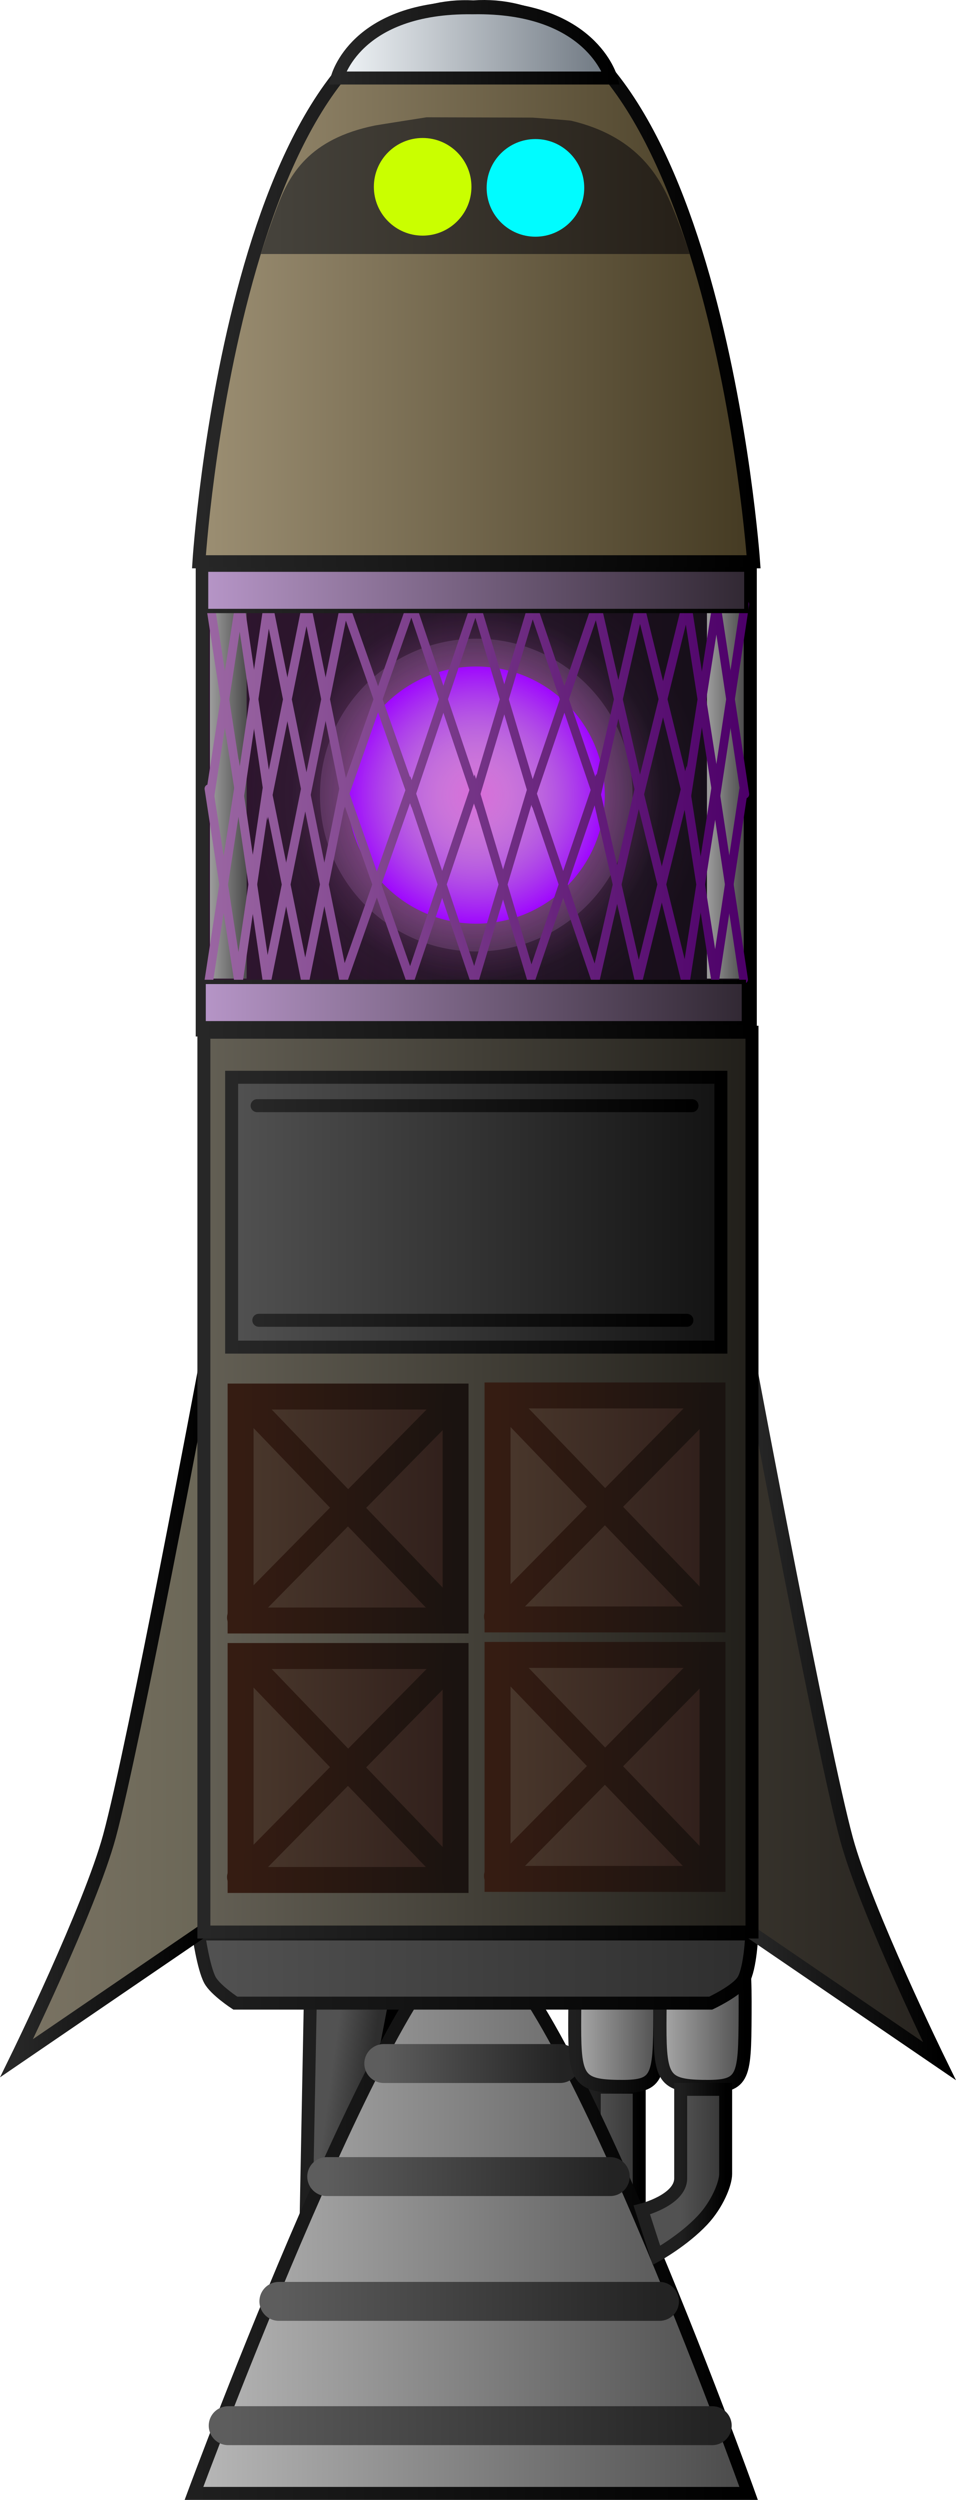 <svg version="1.1" xmlns="http://www.w3.org/2000/svg" xmlns:xlink="http://www.w3.org/1999/xlink" width="110.596" height="289.041" viewBox="0,0,110.596,289.041"><defs><linearGradient x1="253.65" y1="241.067" x2="258.85" y2="241.067" gradientUnits="userSpaceOnUse" id="color-1"><stop offset="0" stop-color="#525252"/><stop offset="1" stop-color="#363636"/></linearGradient><linearGradient x1="253.65" y1="241.067" x2="258.85" y2="241.067" gradientUnits="userSpaceOnUse" id="color-2"><stop offset="0" stop-color="#1f1f1f"/><stop offset="1" stop-color="#000000"/></linearGradient><linearGradient x1="222.796" y1="234.034" x2="227.258" y2="234.647" gradientUnits="userSpaceOnUse" id="color-3"><stop offset="0" stop-color="#525252"/><stop offset="1" stop-color="#2e2e2e"/></linearGradient><linearGradient x1="222.796" y1="234.034" x2="227.258" y2="234.647" gradientUnits="userSpaceOnUse" id="color-4"><stop offset="0" stop-color="#1f1f1f"/><stop offset="1" stop-color="#000000"/></linearGradient><linearGradient x1="207.342" y1="247.35" x2="271.51" y2="247.35" gradientUnits="userSpaceOnUse" id="color-5"><stop offset="0" stop-color="#b8b8b8"/><stop offset="1" stop-color="#4a4a4a"/></linearGradient><linearGradient x1="207.342" y1="247.35" x2="271.51" y2="247.35" gradientUnits="userSpaceOnUse" id="color-6"><stop offset="0" stop-color="#1f1f1f"/><stop offset="1" stop-color="#000000"/></linearGradient><linearGradient x1="229.3" y1="229.733" x2="249.7" y2="229.733" gradientUnits="userSpaceOnUse" id="color-7"><stop offset="0" stop-color="#5d5d5d"/><stop offset="1" stop-color="#232323"/></linearGradient><linearGradient x1="222.7" y1="242.804" x2="255.5" y2="242.804" gradientUnits="userSpaceOnUse" id="color-8"><stop offset="0" stop-color="#5d5d5d"/><stop offset="1" stop-color="#232323"/></linearGradient><linearGradient x1="217.163" y1="257.233" x2="261.198" y2="257.233" gradientUnits="userSpaceOnUse" id="color-9"><stop offset="0" stop-color="#5d5d5d"/><stop offset="1" stop-color="#232323"/></linearGradient><linearGradient x1="211.3" y1="271.604" x2="267.3" y2="271.604" gradientUnits="userSpaceOnUse" id="color-10"><stop offset="0" stop-color="#5d5d5d"/><stop offset="1" stop-color="#232323"/></linearGradient><linearGradient x1="251.393" y1="224.018" x2="261.234" y2="224.018" gradientUnits="userSpaceOnUse" id="color-11"><stop offset="0" stop-color="#aaaaaa"/><stop offset="1" stop-color="#4e4e4e"/></linearGradient><linearGradient x1="251.393" y1="224.018" x2="261.234" y2="224.018" gradientUnits="userSpaceOnUse" id="color-12"><stop offset="0" stop-color="#1f1f1f"/><stop offset="1" stop-color="#000000"/></linearGradient><linearGradient x1="261.262" y1="224.018" x2="271.103" y2="224.018" gradientUnits="userSpaceOnUse" id="color-13"><stop offset="0" stop-color="#aaaaaa"/><stop offset="1" stop-color="#4e4e4e"/></linearGradient><linearGradient x1="261.262" y1="224.018" x2="271.103" y2="224.018" gradientUnits="userSpaceOnUse" id="color-14"><stop offset="0" stop-color="#1f1f1f"/><stop offset="1" stop-color="#000000"/></linearGradient><linearGradient x1="263.65" y1="241.317" x2="268.85" y2="241.317" gradientUnits="userSpaceOnUse" id="color-15"><stop offset="0" stop-color="#525252"/><stop offset="1" stop-color="#363636"/></linearGradient><linearGradient x1="263.65" y1="241.317" x2="268.85" y2="241.317" gradientUnits="userSpaceOnUse" id="color-16"><stop offset="0" stop-color="#1f1f1f"/><stop offset="1" stop-color="#000000"/></linearGradient><linearGradient x1="207.875" y1="218.75" x2="271.875" y2="218.75" gradientUnits="userSpaceOnUse" id="color-17"><stop offset="0" stop-color="#525252"/><stop offset="1" stop-color="#2e2e2e"/></linearGradient><linearGradient x1="207.875" y1="218.75" x2="271.875" y2="218.75" gradientUnits="userSpaceOnUse" id="color-18"><stop offset="0" stop-color="#1f1f1f"/><stop offset="1" stop-color="#000000"/></linearGradient><linearGradient x1="271.823" y1="188.501" x2="303.629" y2="188.501" gradientUnits="userSpaceOnUse" id="color-19"><stop offset="0" stop-color="#36322b"/><stop offset="1" stop-color="#1f1c19"/></linearGradient><linearGradient x1="271.823" y1="189.594" x2="293.578" y2="189.594" gradientUnits="userSpaceOnUse" id="color-20"><stop offset="0" stop-color="#272727"/><stop offset="1" stop-color="#000000"/></linearGradient><linearGradient x1="208.578" y1="188.168" x2="176.772" y2="188.168" gradientUnits="userSpaceOnUse" id="color-21"><stop offset="0" stop-color="#6b6757"/><stop offset="1" stop-color="#827969"/></linearGradient><linearGradient x1="186.823" y1="189.261" x2="208.578" y2="189.261" gradientUnits="userSpaceOnUse" id="color-22"><stop offset="0" stop-color="#272727"/><stop offset="1" stop-color="#000000"/></linearGradient><linearGradient x1="208.49" y1="162.511" x2="271.899" y2="162.511" gradientUnits="userSpaceOnUse" id="color-23"><stop offset="0" stop-color="#635f54"/><stop offset="1" stop-color="#211f1a"/></linearGradient><linearGradient x1="208.49" y1="162.511" x2="271.899" y2="162.511" gradientUnits="userSpaceOnUse" id="color-24"><stop offset="0" stop-color="#272727"/><stop offset="1" stop-color="#000000"/></linearGradient><linearGradient x1="242.461" y1="165.437" x2="267.332" y2="165.437" gradientUnits="userSpaceOnUse" id="color-25"><stop offset="0" stop-color="#4a382c"/><stop offset="1" stop-color="#301f1b"/></linearGradient><linearGradient x1="242.461" y1="165.437" x2="267.332" y2="165.437" gradientUnits="userSpaceOnUse" id="color-26"><stop offset="0" stop-color="#351c12"/><stop offset="1" stop-color="#1a1310"/></linearGradient><linearGradient x1="242.394" y1="165.446" x2="267.208" y2="165.446" gradientUnits="userSpaceOnUse" id="color-27"><stop offset="0" stop-color="#351c12"/><stop offset="1" stop-color="#1a1310"/></linearGradient><linearGradient x1="242.394" y1="165.257" x2="267.208" y2="165.257" gradientUnits="userSpaceOnUse" id="color-28"><stop offset="0" stop-color="#351c12"/><stop offset="1" stop-color="#1a1310"/></linearGradient><linearGradient x1="212.735" y1="165.563" x2="237.606" y2="165.563" gradientUnits="userSpaceOnUse" id="color-29"><stop offset="0" stop-color="#4a382c"/><stop offset="1" stop-color="#301f1b"/></linearGradient><linearGradient x1="212.735" y1="165.563" x2="237.606" y2="165.563" gradientUnits="userSpaceOnUse" id="color-30"><stop offset="0" stop-color="#351c12"/><stop offset="1" stop-color="#1a1310"/></linearGradient><linearGradient x1="212.668" y1="165.572" x2="237.482" y2="165.572" gradientUnits="userSpaceOnUse" id="color-31"><stop offset="0" stop-color="#351c12"/><stop offset="1" stop-color="#1a1310"/></linearGradient><linearGradient x1="212.668" y1="165.383" x2="237.482" y2="165.383" gradientUnits="userSpaceOnUse" id="color-32"><stop offset="0" stop-color="#351c12"/><stop offset="1" stop-color="#1a1310"/></linearGradient><linearGradient x1="242.461" y1="195.437" x2="267.332" y2="195.437" gradientUnits="userSpaceOnUse" id="color-33"><stop offset="0" stop-color="#4a382c"/><stop offset="1" stop-color="#301f1b"/></linearGradient><linearGradient x1="242.461" y1="195.437" x2="267.332" y2="195.437" gradientUnits="userSpaceOnUse" id="color-34"><stop offset="0" stop-color="#351c12"/><stop offset="1" stop-color="#1a1310"/></linearGradient><linearGradient x1="242.394" y1="195.446" x2="267.208" y2="195.446" gradientUnits="userSpaceOnUse" id="color-35"><stop offset="0" stop-color="#351c12"/><stop offset="1" stop-color="#1a1310"/></linearGradient><linearGradient x1="242.394" y1="195.257" x2="267.208" y2="195.257" gradientUnits="userSpaceOnUse" id="color-36"><stop offset="0" stop-color="#351c12"/><stop offset="1" stop-color="#1a1310"/></linearGradient><linearGradient x1="212.735" y1="195.563" x2="237.606" y2="195.563" gradientUnits="userSpaceOnUse" id="color-37"><stop offset="0" stop-color="#4a382c"/><stop offset="1" stop-color="#301f1b"/></linearGradient><linearGradient x1="212.735" y1="195.563" x2="237.606" y2="195.563" gradientUnits="userSpaceOnUse" id="color-38"><stop offset="0" stop-color="#351c12"/><stop offset="1" stop-color="#1a1310"/></linearGradient><linearGradient x1="212.668" y1="195.572" x2="237.482" y2="195.572" gradientUnits="userSpaceOnUse" id="color-39"><stop offset="0" stop-color="#351c12"/><stop offset="1" stop-color="#1a1310"/></linearGradient><linearGradient x1="212.668" y1="195.383" x2="237.482" y2="195.383" gradientUnits="userSpaceOnUse" id="color-40"><stop offset="0" stop-color="#351c12"/><stop offset="1" stop-color="#1a1310"/></linearGradient><linearGradient x1="211.7" y1="131.3" x2="268.3" y2="131.3" gradientUnits="userSpaceOnUse" id="color-41"><stop offset="0" stop-color="#515151"/><stop offset="1" stop-color="#131313"/></linearGradient><linearGradient x1="211.7" y1="131.3" x2="268.3" y2="131.3" gradientUnits="userSpaceOnUse" id="color-42"><stop offset="0" stop-color="#272727"/><stop offset="1" stop-color="#000000"/></linearGradient><linearGradient x1="214.648" y1="118.984" x2="264.959" y2="118.984" gradientUnits="userSpaceOnUse" id="color-43"><stop offset="0" stop-color="#272727"/><stop offset="1" stop-color="#000000"/></linearGradient><linearGradient x1="214.844" y1="143.798" x2="264.369" y2="143.798" gradientUnits="userSpaceOnUse" id="color-44"><stop offset="0" stop-color="#272727"/><stop offset="1" stop-color="#000000"/></linearGradient><linearGradient x1="207.916" y1="24.02" x2="272.084" y2="24.02" gradientUnits="userSpaceOnUse" id="color-45"><stop offset="0" stop-color="#9c8f73"/><stop offset="1" stop-color="#443a22"/></linearGradient><linearGradient x1="207.916" y1="24" x2="272.084" y2="24" gradientUnits="userSpaceOnUse" id="color-46"><stop offset="0" stop-color="#272727"/><stop offset="1" stop-color="#000000"/></linearGradient><linearGradient x1="223.916" y1="-3.895" x2="255.584" y2="-3.895" gradientUnits="userSpaceOnUse" id="color-47"><stop offset="0" stop-color="#f1f5f8"/><stop offset="1" stop-color="#6d7680"/></linearGradient><linearGradient x1="223.916" y1="-3.898" x2="255.584" y2="-3.898" gradientUnits="userSpaceOnUse" id="color-48"><stop offset="0" stop-color="#272727"/><stop offset="1" stop-color="#000000"/></linearGradient><linearGradient x1="216.696" y1="12.41" x2="263.88" y2="12.41" gradientUnits="userSpaceOnUse" id="color-49"><stop offset="0" stop-color="#45423b"/><stop offset="1" stop-color="#262018"/></linearGradient><linearGradient x1="208.295" y1="83.167" x2="271.705" y2="83.167" gradientUnits="userSpaceOnUse" id="color-50"><stop offset="0" stop-color="#301630"/><stop offset="1" stop-color="#140e17"/></linearGradient><linearGradient x1="208.295" y1="83.167" x2="271.705" y2="83.167" gradientUnits="userSpaceOnUse" id="color-51"><stop offset="0" stop-color="#272727"/><stop offset="1" stop-color="#000000"/></linearGradient><linearGradient x1="209.188" y1="83.112" x2="213.438" y2="83.112" gradientUnits="userSpaceOnUse" id="color-52"><stop offset="0" stop-color="#9d9d9d"/><stop offset="1" stop-color="#4c4c4c"/></linearGradient><linearGradient x1="209.188" y1="83.112" x2="213.438" y2="83.112" gradientUnits="userSpaceOnUse" id="color-53"><stop offset="0" stop-color="#272727"/><stop offset="1" stop-color="#000000"/></linearGradient><linearGradient x1="266.688" y1="83.112" x2="270.938" y2="83.112" gradientUnits="userSpaceOnUse" id="color-54"><stop offset="0" stop-color="#9d9d9d"/><stop offset="1" stop-color="#4c4c4c"/></linearGradient><linearGradient x1="266.688" y1="83.112" x2="270.938" y2="83.112" gradientUnits="userSpaceOnUse" id="color-55"><stop offset="0" stop-color="#272727"/><stop offset="1" stop-color="#000000"/></linearGradient><radialGradient cx="240" cy="83.167" r="26.305" gradientUnits="userSpaceOnUse" id="color-56"><stop offset="0" stop-color="#654573" stop-opacity="0.41"/><stop offset="1" stop-color="#654573" stop-opacity="0"/></radialGradient><radialGradient cx="240" cy="83.073" r="21.356" gradientUnits="userSpaceOnUse" id="color-57"><stop offset="0" stop-color="#eb73e5" stop-opacity="0.61"/><stop offset="1" stop-color="#eb73e5" stop-opacity="0"/></radialGradient><radialGradient cx="240" cy="83.073" r="18.08" gradientUnits="userSpaceOnUse" id="color-58"><stop offset="0" stop-color="#ff26ff" stop-opacity="0.444"/><stop offset="1" stop-color="#eda3ff" stop-opacity="0.145"/></radialGradient><radialGradient cx="240" cy="83.073" r="14.867" gradientUnits="userSpaceOnUse" id="color-59"><stop offset="0" stop-color="#f7e3ff" stop-opacity="0.255"/><stop offset="1" stop-color="#9f07ff"/></radialGradient><linearGradient x1="209.071" y1="93.359" x2="270.929" y2="93.359" gradientUnits="userSpaceOnUse" id="color-60"><stop offset="0" stop-color="#9a66a2"/><stop offset="1" stop-color="#4d0069"/></linearGradient><linearGradient x1="209.071" y1="93.456" x2="270.929" y2="93.456" gradientUnits="userSpaceOnUse" id="color-61"><stop offset="0" stop-color="#9a66a2"/><stop offset="1" stop-color="#4d0069"/></linearGradient><linearGradient x1="209.214" y1="71.947" x2="271.071" y2="71.947" gradientUnits="userSpaceOnUse" id="color-62"><stop offset="0" stop-color="#9a66a2"/><stop offset="1" stop-color="#4d0069"/></linearGradient><linearGradient x1="209.214" y1="72.044" x2="271.071" y2="72.044" gradientUnits="userSpaceOnUse" id="color-63"><stop offset="0" stop-color="#9a66a2"/><stop offset="1" stop-color="#4d0069"/></linearGradient><linearGradient x1="208.46" y1="107.064" x2="270.96" y2="107.064" gradientUnits="userSpaceOnUse" id="color-64"><stop offset="0" stop-color="#b695c7"/><stop offset="1" stop-color="#312833"/></linearGradient><linearGradient x1="208.46" y1="107.064" x2="270.96" y2="107.064" gradientUnits="userSpaceOnUse" id="color-65"><stop offset="0" stop-color="#272727"/><stop offset="1" stop-color="#000000"/></linearGradient><linearGradient x1="208.745" y1="59.399" x2="271.245" y2="59.399" gradientUnits="userSpaceOnUse" id="color-66"><stop offset="0" stop-color="#b695c7"/><stop offset="1" stop-color="#312833"/></linearGradient><linearGradient x1="208.745" y1="59.399" x2="271.245" y2="59.399" gradientUnits="userSpaceOnUse" id="color-67"><stop offset="0" stop-color="#272727"/><stop offset="1" stop-color="#000000"/></linearGradient></defs><g transform="translate(-184.903,8.856)"><g data-paper-data="{&quot;isPaintingLayer&quot;:true}" fill-rule="nonzero" stroke-linejoin="miter" stroke-miterlimit="10" stroke-dasharray="" stroke-dashoffset="0" style="mix-blend-mode: normal"><g><path d="M253.65,249.667v-17.2h5.2v17.2z" fill="url(#color-1)" stroke="url(#color-2)" stroke-width="1.5" stroke-linecap="butt"/><path d="M220.218,252.785l0.672,-34.96l11.113,-2.531l-7.323,38.104z" fill="url(#color-3)" stroke="url(#color-4)" stroke-width="1.5" stroke-linecap="butt"/><path d="M207.342,279.436c0,0 23.96,-64.639 32.089,-64.169c9.299,0.538 32.08,64.169 32.08,64.169z" fill="url(#color-5)" stroke="url(#color-6)" stroke-width="1.5" stroke-linecap="butt"/><path d="M229.3,229.733h20.4" fill="none" stroke="url(#color-7)" stroke-width="4.5" stroke-linecap="round"/><path d="M222.7,242.804h32.8" fill="none" stroke="url(#color-8)" stroke-width="4.5" stroke-linecap="round"/><path d="M261.198,257.233h-44.034" fill="none" stroke="url(#color-9)" stroke-width="4.5" stroke-linecap="round"/><path d="M267.3,271.604h-56" fill="none" stroke="url(#color-10)" stroke-width="4.5" stroke-linecap="round"/><path d="M261.234,224.018c-0.037,7.619 -0.153,8.434 -4.92,8.353c-4.768,-0.081 -4.979,-1.113 -4.92,-8.353c0.065,-7.993 0.051,-8.549 4.92,-8.353c4.665,0.188 4.961,-0.013 4.92,8.353z" fill="url(#color-11)" stroke="url(#color-12)" stroke-width="1.5" stroke-linecap="butt"/><path d="M271.103,224.018c-0.037,7.619 -0.153,8.434 -4.92,8.353c-4.768,-0.081 -4.979,-1.113 -4.92,-8.353c0.065,-7.993 0.051,-8.549 4.92,-8.353c4.665,0.188 4.961,-0.013 4.92,8.353z" fill="url(#color-13)" stroke="url(#color-14)" stroke-width="1.5" stroke-linecap="butt"/><path d="M259.15,246.667c0,0 4.5,-1.133 4.5,-3.667c0,-3.089 0,-10.283 0,-10.283h5.2c0,0 0,6.748 0,9.783c0,1.135 -0.976,3.532 -2.659,5.327c-2.237,2.385 -5.341,4.089 -5.341,4.089z" fill="url(#color-15)" stroke="url(#color-16)" stroke-width="1.5" stroke-linecap="butt"/><path d="M207.875,214.75h64c0,0 -0.144,3.941 -0.987,5.359c-0.722,1.217 -3.763,2.641 -3.763,2.641h-55c0,0 -2.318,-1.511 -2.94,-2.68c-0.765,-1.44 -1.31,-5.319 -1.31,-5.319z" fill="url(#color-17)" stroke="url(#color-18)" stroke-width="1.5" stroke-linecap="butt"/></g><path d="M271.823,214.594v-64.852c0,0 8.161,43.534 11.014,54.044c2.257,8.316 10.741,25.659 10.741,25.659z" fill="url(#color-19)" stroke="url(#color-20)" stroke-width="1.5" stroke-linecap="butt"/><path d="M186.823,229.112c0,0 8.483,-17.343 10.741,-25.659c2.853,-10.511 11.014,-54.044 11.014,-54.044v64.852z" data-paper-data="{&quot;index&quot;:null}" fill="url(#color-21)" stroke="url(#color-22)" stroke-width="1.5" stroke-linecap="butt"/><path d="M208.49,214.529v-104.037h63.409v104.037z" fill="url(#color-23)" stroke="url(#color-24)" stroke-width="1.5" stroke-linecap="butt"/><g stroke-width="3"><path d="M242.461,178.384v-25.895h24.871v25.895z" fill="url(#color-25)" stroke="url(#color-26)" stroke-linecap="butt"/><path d="M267.208,152.851l-24.814,25.192" fill="none" stroke="url(#color-27)" stroke-linecap="round"/><path d="M267.208,178.168l-24.562,-25.57" fill="none" stroke="url(#color-28)" stroke-linecap="round"/></g><g stroke-width="3"><path d="M212.735,178.51v-25.895h24.871v25.895z" fill="url(#color-29)" stroke="url(#color-30)" stroke-linecap="butt"/><path d="M237.482,152.976l-24.814,25.192" fill="none" stroke="url(#color-31)" stroke-linecap="round"/><path d="M237.482,178.294l-24.562,-25.57" fill="none" stroke="url(#color-32)" stroke-linecap="round"/></g><g stroke-width="3"><path d="M242.461,208.384v-25.895h24.871v25.895z" fill="url(#color-33)" stroke="url(#color-34)" stroke-linecap="butt"/><path d="M267.208,182.851l-24.814,25.192" fill="none" stroke="url(#color-35)" stroke-linecap="round"/><path d="M267.208,208.168l-24.562,-25.57" fill="none" stroke="url(#color-36)" stroke-linecap="round"/></g><g stroke-width="3"><path d="M212.735,208.51v-25.895h24.871v25.895z" fill="url(#color-37)" stroke="url(#color-38)" stroke-linecap="butt"/><path d="M237.482,182.976l-24.814,25.192" fill="none" stroke="url(#color-39)" stroke-linecap="round"/><path d="M237.482,208.294l-24.562,-25.57" fill="none" stroke="url(#color-40)" stroke-linecap="round"/></g><g stroke-width="1.5"><path d="M211.7,146.9v-31.2h56.6v31.2z" fill="url(#color-41)" stroke="url(#color-42)" stroke-linecap="butt"/><path d="M214.648,118.984h50.311" fill="none" stroke="url(#color-43)" stroke-linecap="round"/><path d="M214.844,143.798h49.525" fill="none" stroke="url(#color-44)" stroke-linecap="round"/></g><path d="M207.916,56.106c0,0 4.127,-65.639 31.755,-64.169c27.799,-1.962 32.413,64.169 32.413,64.169z" fill="url(#color-45)" stroke="url(#color-46)" stroke-width="1.5" stroke-linecap="butt"/><path d="M223.916,0.164c0,0 2.037,-8.305 15.672,-8.119c13.719,-0.248 15.997,8.119 15.997,8.119z" fill="url(#color-47)" stroke="url(#color-48)" stroke-width="1.5" stroke-linecap="butt"/><path d="M215.083,20.512c0,0 0.783,-2.539 1.933,-5.56c1.35,-3.545 3.585,-7.755 11.309,-9.306c0.3,-0.06 5.93,-0.942 5.93,-0.942l12.249,0.038c0,0 4.234,0.302 4.483,0.361c7.31,1.733 10.055,6.084 11.592,9.722c1.31,3.102 2.107,5.686 2.107,5.686z" data-paper-data="{&quot;index&quot;:null}" fill="url(#color-49)" stroke="#000000" stroke-width="0" stroke-linecap="butt"/><path d="M228.153,12.743c0,-3.118 2.527,-5.645 5.645,-5.645c3.118,0 5.645,2.527 5.645,5.645c0,3.118 -2.527,5.645 -5.645,5.645c-3.118,0 -5.645,-2.527 -5.645,-5.645z" fill="#caff00" stroke="none" stroke-width="0.5" stroke-linecap="butt"/><path d="M241.201,12.867c0,-3.118 2.527,-5.645 5.645,-5.645c3.118,0 5.645,2.527 5.645,5.645c0,3.118 -2.527,5.645 -5.645,5.645c-3.118,0 -5.645,-2.527 -5.645,-5.645z" fill="#00fcff" stroke="none" stroke-width="0.5" stroke-linecap="butt"/><g><path d="M208.295,110.235v-54.137h63.409v54.137z" fill="url(#color-50)" stroke="url(#color-51)" stroke-width="1.5" stroke-linecap="butt"/><path d="M209.188,104.292v-42.359h4.25v42.359z" fill="url(#color-52)" stroke="url(#color-53)" stroke-width="0" stroke-linecap="butt"/><path d="M266.688,104.292v-42.359h4.25v42.359z" fill="url(#color-54)" stroke="url(#color-55)" stroke-width="0" stroke-linecap="butt"/><path d="M213.695,83.167c0,-14.528 11.777,-26.305 26.305,-26.305c14.528,0 26.305,11.777 26.305,26.305c0,14.528 -11.777,26.305 -26.305,26.305c-14.528,0 -26.305,-11.777 -26.305,-26.305z" fill="url(#color-56)" stroke="none" stroke-width="0.5" stroke-linecap="butt"/><path d="M218.644,83.073c0,-11.795 9.561,-21.356 21.356,-21.356c11.795,0 21.356,9.561 21.356,21.356c0,11.795 -9.561,21.356 -21.356,21.356c-11.795,0 -21.356,-9.561 -21.356,-21.356z" fill="url(#color-57)" stroke="none" stroke-width="0.5" stroke-linecap="butt"/><path d="M221.92,83.073c0,-9.985 8.095,-18.08 18.08,-18.08c9.985,0 18.08,8.095 18.08,18.08c0,9.985 -8.095,18.08 -18.08,18.08c-9.985,0 -18.08,-8.095 -18.08,-18.08z" fill="url(#color-58)" stroke="none" stroke-width="0.5" stroke-linecap="butt"/><path d="M225.133,83.073c0,-8.211 6.656,-14.867 14.867,-14.867c8.211,0 14.867,6.656 14.867,14.867c0,8.211 -6.656,14.867 -14.867,14.867c-8.211,0 -14.867,-6.656 -14.867,-14.867z" fill="url(#color-59)" stroke="none" stroke-width="0.5" stroke-linecap="butt"/><path d="M209.071,104.482l3.429,-22.246l3.286,22.246l4.429,-22.052l4.429,21.954l7.714,-21.954l7.429,22.052l6.571,-21.954l7.429,21.857l5,-21.857l5.429,22.052l3.429,-21.954l3.286,21.76" fill="none" stroke="url(#color-60)" stroke-width="1" stroke-linecap="round"/><path d="M270.929,82.43l-3.286,21.76l-3.429,-21.954l-5.429,22.052l-5,-21.857l-7.429,21.857l-6.571,-21.954l-7.429,22.052l-7.714,-21.954l-4.429,21.954l-4.429,-22.052l-3.286,22.246l-3.429,-22.246" data-paper-data="{&quot;index&quot;:null}" fill="none" stroke="url(#color-61)" stroke-width="1" stroke-linecap="round"/><path d="M209.214,83.07l3.429,-22.246l3.286,22.246l4.429,-22.052l4.429,21.954l7.714,-21.954l7.429,22.052l6.571,-21.954l7.429,21.857l5,-21.857l5.429,22.052l3.429,-21.954l3.286,21.76" fill="none" stroke="url(#color-62)" stroke-width="1" stroke-linecap="round"/><path d="M271.071,61.018l-3.286,21.76l-3.429,-21.954l-5.429,22.052l-5,-21.857l-7.429,21.857l-6.571,-21.954l-7.429,22.052l-7.714,-21.954l-4.429,21.954l-4.429,-22.052l-3.286,22.246l-3.429,-22.246" data-paper-data="{&quot;index&quot;:null}" fill="none" stroke="url(#color-63)" stroke-width="1" stroke-linecap="round"/><path d="M208.46,109.453v-4.779h62.5v4.779z" fill="url(#color-64)" stroke="url(#color-65)" stroke-width="0.5" stroke-linecap="butt"/><path d="M208.745,61.788v-4.779h62.5v4.779z" fill="url(#color-66)" stroke="url(#color-67)" stroke-width="0.5" stroke-linecap="butt"/></g></g></g></svg>